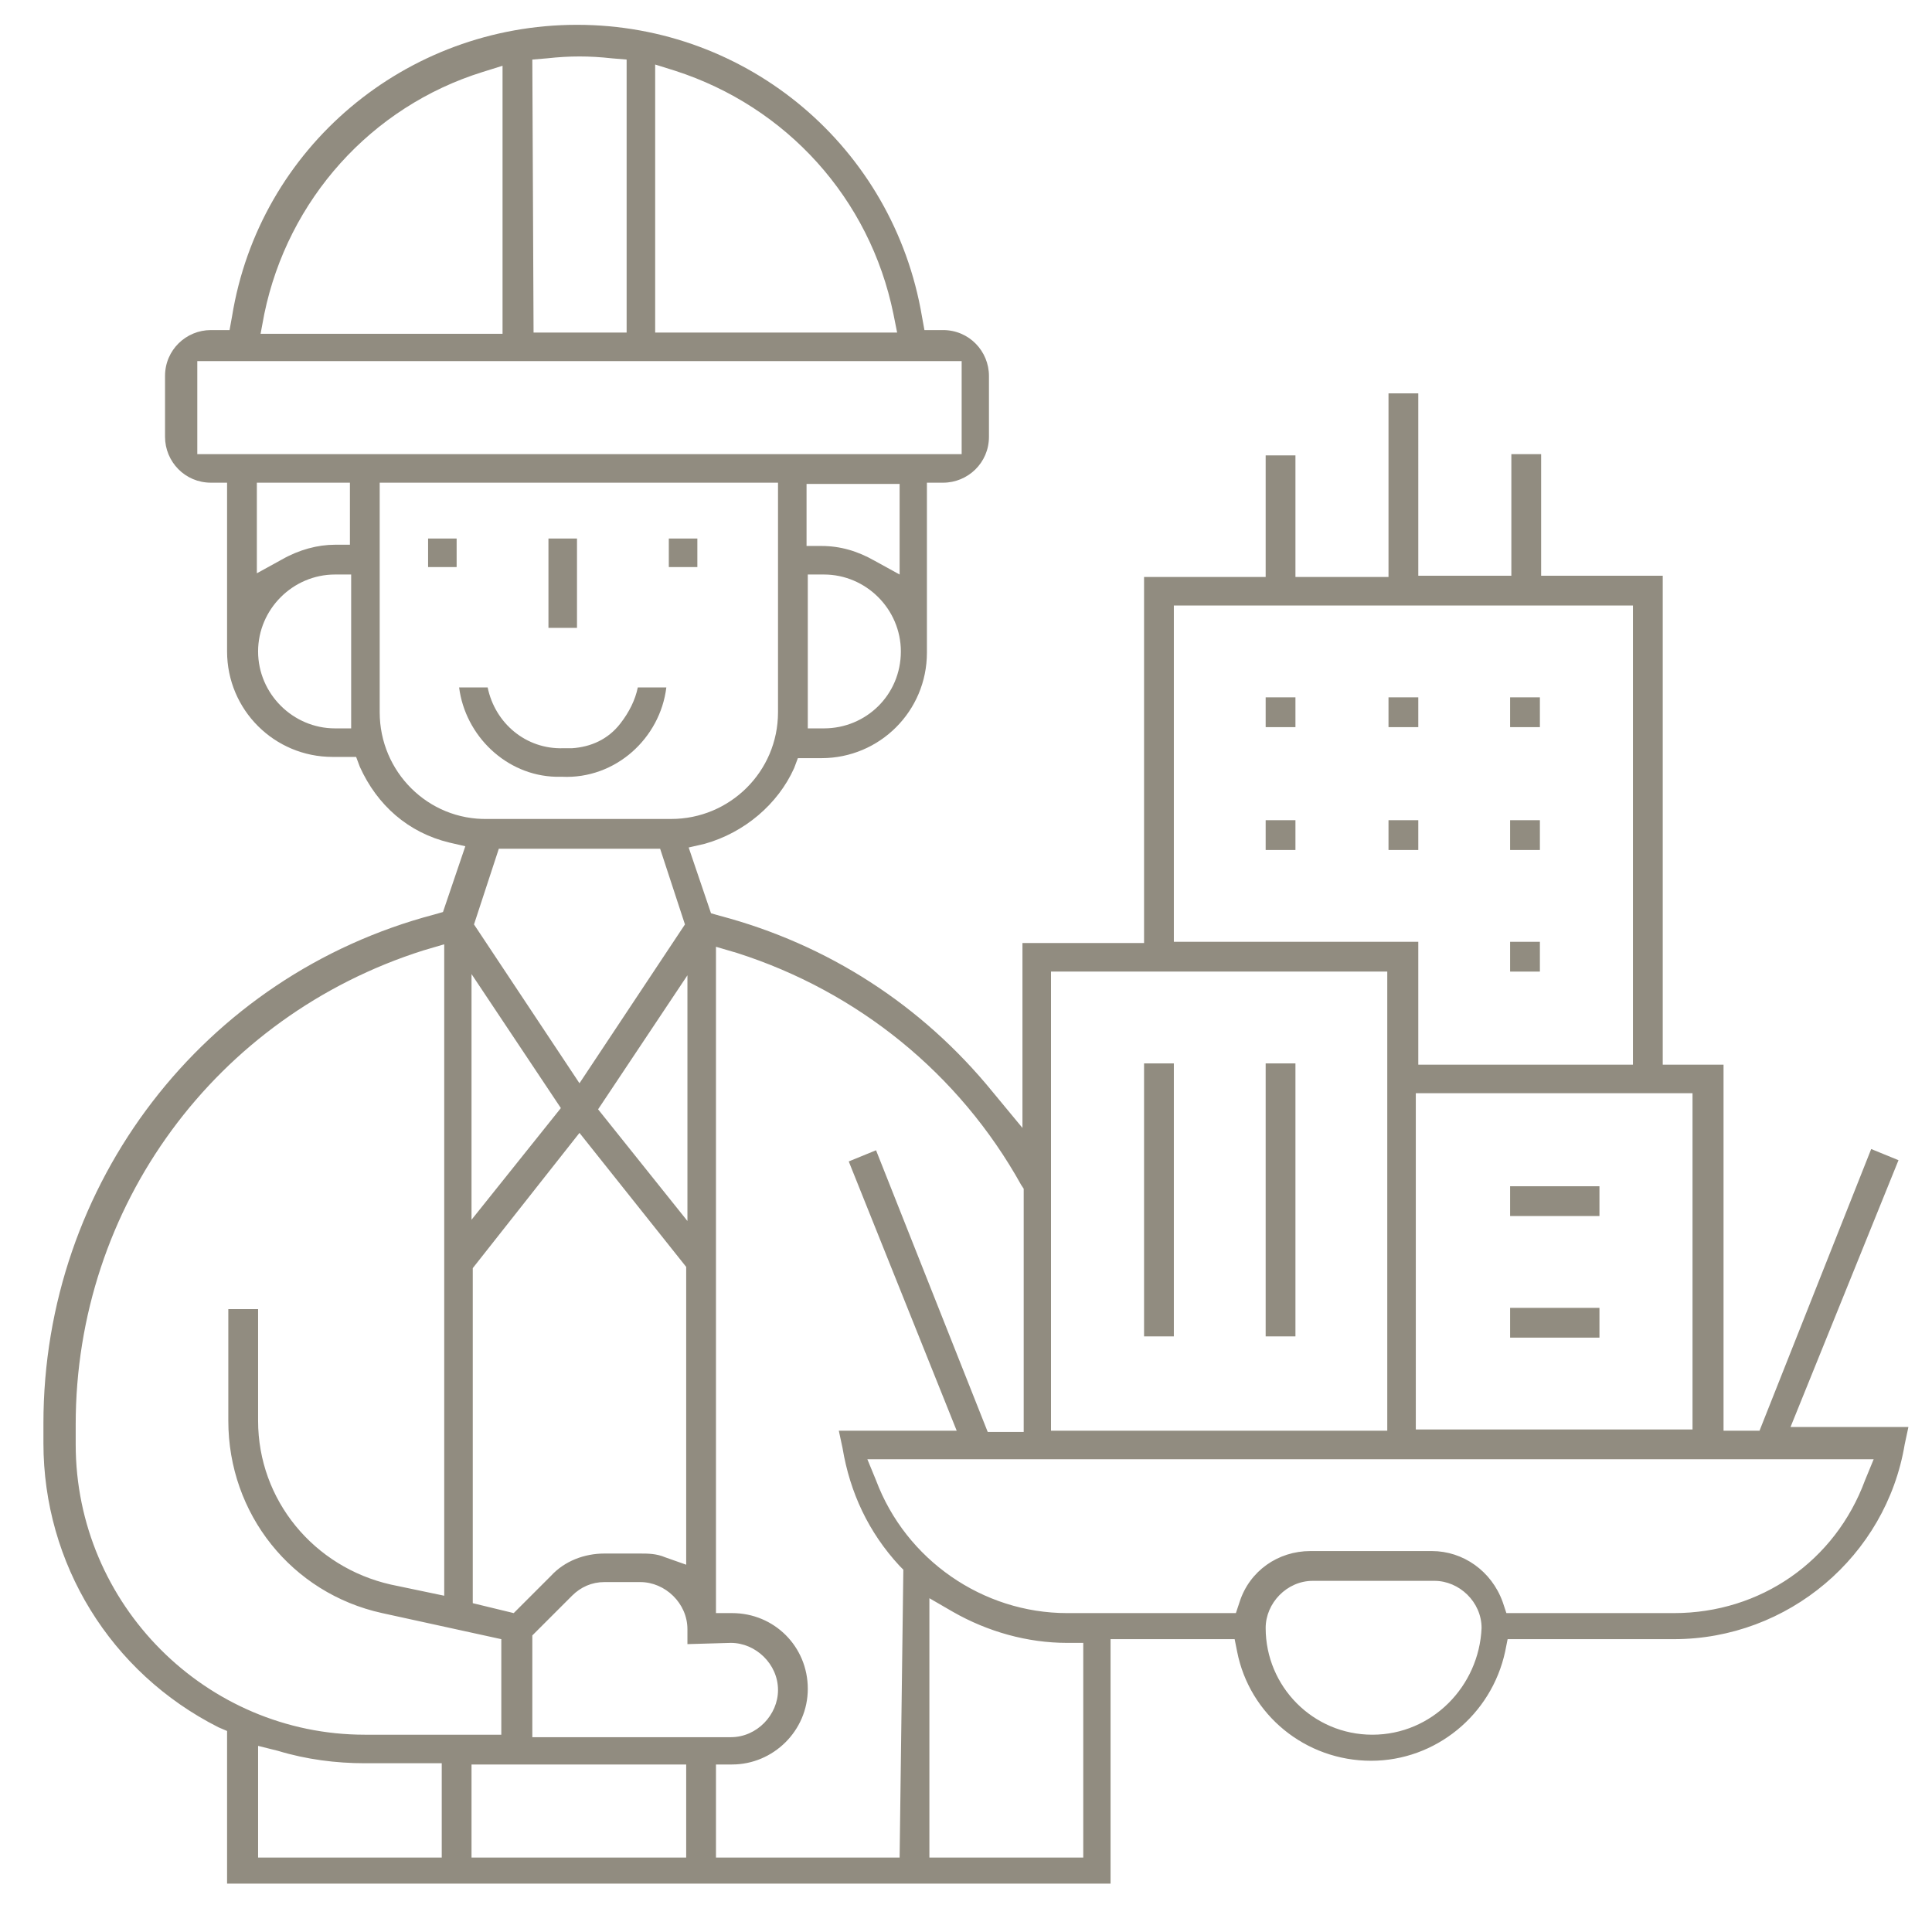 <?xml version="1.0" encoding="utf-8"?>
<!-- Generator: Adobe Illustrator 25.1.0, SVG Export Plug-In . SVG Version: 6.00 Build 0)  -->
<svg version="1.1" id="Calque_1" xmlns="http://www.w3.org/2000/svg" xmlns:xlink="http://www.w3.org/1999/xlink" x="0px" y="0px"
	 viewBox="0 0 155.7 155.7" style="enable-background:new 0 0 155.7 155.7;" xml:space="preserve">
<style type="text/css">
	.st0{fill:#918C80;}
</style>
<path class="st0" d="M153,93.5l-2.2-0.9l-9,22.7h-2.9V85.8h-4.9V46.4h-9.8v-9.8h-2.4v9.8h-7.5V31.7h-2.4v14.8h-7.5v-9.8h-2.4v9.8
	h-9.8v29.5h-9.8v14.9L80,88c-5.7-7-13.3-11.9-22-14.2l-0.7-0.2l-1.8-5.3l1.3-0.3c3.2-0.9,5.9-3.2,7.2-6.1l0.3-0.8h1.9
	c4.7,0,8.5-3.8,8.5-8.5V38.9H76c2,0,3.7-1.6,3.7-3.7v-4.9c0-2-1.6-3.7-3.7-3.7h-1.5l-0.2-1.1C72,11.9,60.3,2,46.5,2
	s-25.6,9.9-27.8,23.5l-0.2,1.1H17c-2,0-3.7,1.6-3.7,3.7v4.9c0,2,1.6,3.7,3.7,3.7h1.3v13.6c0,4.7,3.8,8.5,8.5,8.5h1.9l0.3,0.8
	c1.4,3.1,3.9,5.3,7.2,6.1l1.3,0.3l-1.8,5.3L35,73.7c-18.6,4.9-31.5,21.7-31.5,41v1.6c0,9.7,5.4,18.5,14.1,22.9l0.7,0.3v12.3h71.2
	v-19.7h10l0.2,1c1,5.1,5.5,8.8,10.8,8.8c5.2,0,9.7-3.7,10.8-8.8l0.2-1h13.4c9.2,0,17.1-6.7,18.6-15.7l0.3-1.4h-9.5L153,93.5z
	 M136.4,88.1v27.1h-22.3V88.1H136.4z M94.6,48.8h37v37h-17.3v-9.9H94.6V48.8z M84.7,78.3h27.1v37H84.7V78.3z M58.9,132.4
	c2,0,3.8,1.7,3.8,3.8c0,2-1.7,3.8-3.8,3.8h-16v-8.2l3.2-3.2c0.7-0.7,1.6-1.1,2.6-1.1h2.9c2,0,3.8,1.7,3.8,3.8v1.2L58.9,132.4
	L58.9,132.4z M46.7,87.3l-8.5-12.8l2-6.1h13l2,6.1L46.7,87.3z M55.4,78.6v19.8l-7.2-9L55.4,78.6z M45.2,89.3l-7.2,9V78.5L45.2,89.3z
	 M46.7,91.3l8.6,10.8v24l-1.7-0.6c-0.7-0.3-1.4-0.3-2-0.3h-2.9c-1.6,0-3.2,0.6-4.3,1.8l-3,3l-3.3-0.8v-27L46.7,91.3z M66.4,58.7
	h-1.3V46.3h1.3c3.4,0,6.2,2.8,6.2,6.2C72.6,56,69.8,58.7,66.4,58.7z M72.5,46.3l-2-1.1c-1.4-0.8-2.8-1.2-4.3-1.2H65v-5h7.5V46.3z
	 M52.8,5.2l1.6,0.5C63.4,8.6,70.1,16,72,25.3l0.3,1.5H52.8V5.2z M42.9,4.8l1.2-0.1c1.8-0.2,3.4-0.2,5.2,0l1.2,0.1v22H43L42.9,4.8
	L42.9,4.8z M21.3,25.3c1.9-9.2,8.6-16.7,17.6-19.5l1.6-0.5v21.6H21L21.3,25.3z M28.3,58.7H27c-3.4,0-6.2-2.8-6.2-6.2
	c0-3.4,2.8-6.2,6.2-6.2h1.3V58.7z M28.3,43.9H27c-1.4,0-2.9,0.4-4.3,1.2l-2,1.1v-7.3h7.5V43.9z M15.9,36.6v-7.5h61.6v7.5H15.9z
	 M30.6,57.4V38.9h32.1v18.5c0,4.8-3.9,8.6-8.6,8.6H39.3C34.5,66.1,30.6,62.2,30.6,57.4z M6.1,116.4v-1.6c0-17.6,11.3-32.9,28-38.2
	l1.7-0.5v52.5l-4.3-0.9c-6.2-1.4-10.7-6.8-10.7-13.2v-9h-2.4v9c0,7.5,5.1,13.9,12.4,15.5l9.6,2.1v7.7H29.4
	C16.6,139.8,6.1,129.3,6.1,116.4z M35.7,149.7H20.8v-9l1.6,0.4c2.3,0.7,4.7,1,7,1h6.2V149.7z M55.4,149.7H38v-7.5h17.3V149.7z
	 M72.5,149.7H57.7v-7.5h1.3c3.3,0,6.1-2.7,6.1-6.1s-2.7-6.1-6.1-6.1h-1.3V76.3l1.7,0.5c9.7,3.1,17.9,9.7,22.9,18.7l0.2,0.3v19.6
	h-2.9l-9-22.7l-2.2,0.9l8.7,21.7h-9.5l0.3,1.4c0.6,3.6,2.1,6.8,4.6,9.5l0.3,0.3L72.5,149.7L72.5,149.7z M87.2,149.7H74.9v-20.9
	l1.9,1.1c2.8,1.6,6,2.5,9.2,2.5h1.3V149.7z M110.6,139.8c-4.8,0-8.6-3.9-8.6-8.6c0-2,1.7-3.8,3.8-3.8h9.8c2,0,3.8,1.7,3.8,3.8
	C119.2,135.9,115.4,139.8,110.6,139.8z M151,117.6l-0.7,1.7c-2.4,6.5-8.4,10.7-15.4,10.7h-13.5l-0.3-0.9c-0.9-2.5-3.2-4.1-5.7-4.1
	h-9.8c-2.6,0-4.9,1.6-5.7,4.1l-0.3,0.9H86c-6.8,0-13-4.3-15.4-10.7l-0.7-1.7H151z"/>
<rect x="121.7" y="56.2" class="st0" width="2.4" height="2.4"/>
<rect x="111.9" y="56.2" class="st0" width="2.4" height="2.4"/>
<rect x="102" y="56.2" class="st0" width="2.4" height="2.4"/>
<rect x="121.7" y="66.1" class="st0" width="2.4" height="2.4"/>
<rect x="102" y="66.1" class="st0" width="2.4" height="2.4"/>
<rect x="111.9" y="66.1" class="st0" width="2.4" height="2.4"/>
<rect x="121.7" y="75.9" class="st0" width="2.4" height="2.4"/>
<rect x="92.2" y="85.7" class="st0" width="2.4" height="22"/>
<rect x="102" y="85.7" class="st0" width="2.4" height="22"/>
<rect x="121.7" y="95.6" class="st0" width="7.2" height="2.4"/>
<rect x="121.7" y="105.4" class="st0" width="7.2" height="2.4"/>
<rect x="34.5" y="43.4" class="st0" width="2.3" height="2.3"/>
<rect x="53.9" y="43.4" class="st0" width="2.3" height="2.3"/>
<rect x="44.2" y="43.4" class="st0" width="2.3" height="7.2"/>
<path class="st0" d="M46.1,60.3c-0.3,0-0.4,0-0.7,0c-3,0.1-5.5-2-6.1-4.9H37c0.5,3.9,3.8,7.1,7.8,7.2c0.2,0,0.3,0,0.5,0
	c4.3,0.2,7.9-3.1,8.4-7.2h-2.3c-0.2,1-0.7,2-1.4,2.9C49,59.6,47.6,60.2,46.1,60.3z"/>
</svg>
